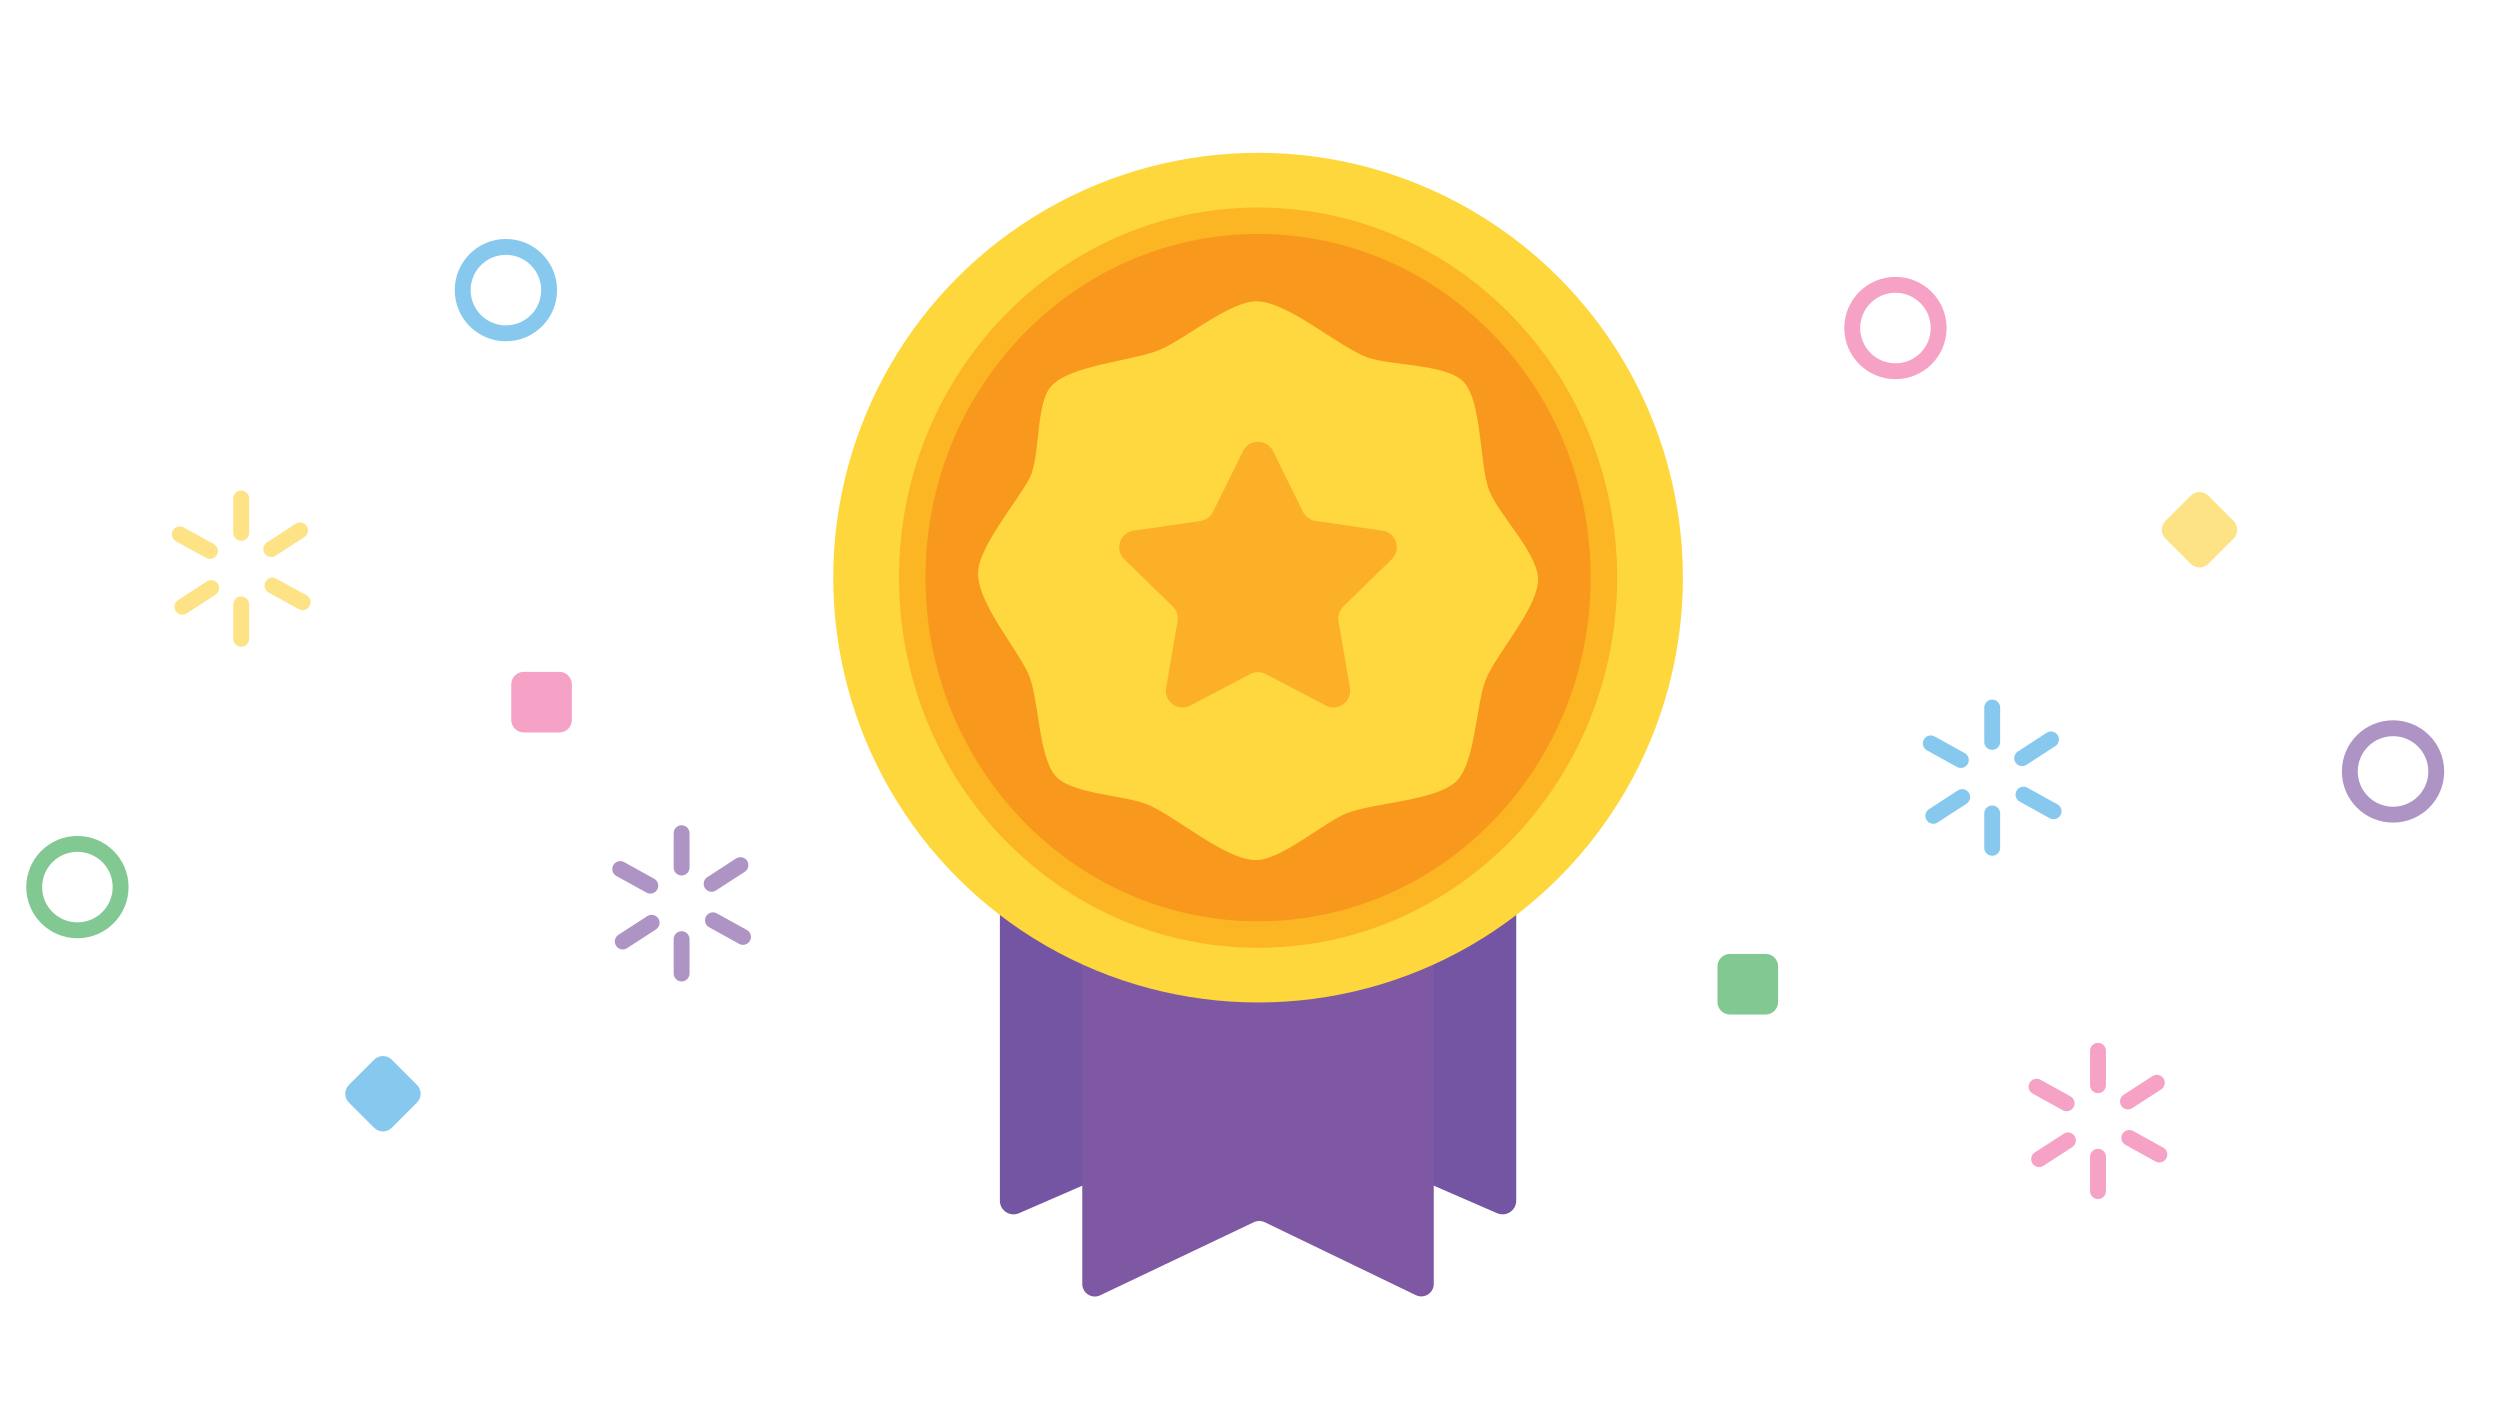 <?xml version="1.0" encoding="utf-8"?>
<!-- Generator: Adobe Illustrator 26.5.0, SVG Export Plug-In . SVG Version: 6.00 Build 0)  -->
<svg version="1.1" id="Capa_2" xmlns="http://www.w3.org/2000/svg" xmlns:xlink="http://www.w3.org/1999/xlink" x="0px" y="0px"
	 viewBox="0 0 472.13 269.49" style="enable-background:new 0 0 472.13 269.49;" xml:space="preserve">
<style type="text/css">
	.st0{fill:#7455A4;}
	.st1{fill:#7F58A4;}
	.st2{fill:#FED73C;}
	.st3{fill:#F8981D;stroke:#FCB523;stroke-width:5;stroke-miterlimit:10;}
	.st4{fill:#FFD73E;}
	.st5{fill:#FCB028;}
	.st6{fill:none;stroke:#F5A2C6;stroke-width:3;stroke-miterlimit:10;}
	.st7{fill:none;stroke:#AE93C5;stroke-width:3;stroke-miterlimit:10;}
	.st8{fill:none;stroke:#87C8EE;stroke-width:3;stroke-miterlimit:10;}
	.st9{fill:none;stroke:#81C893;stroke-width:3;stroke-miterlimit:10;}
	.st10{fill:#FDE385;}
	.st11{fill:#81C893;}
	.st12{fill:#87C8EE;}
	.st13{fill:#F5A2C6;}
	.st14{fill:none;stroke:#87C8EE;stroke-width:3;stroke-linecap:round;stroke-miterlimit:10;}
	.st15{fill:none;stroke:#F5A2C6;stroke-width:3;stroke-linecap:round;stroke-miterlimit:10;}
	.st16{fill:#87C8EE;stroke:#FDE385;stroke-width:3;stroke-linecap:round;stroke-miterlimit:10;}
	.st17{fill:none;stroke:#AE93C5;stroke-width:3;stroke-linecap:round;stroke-miterlimit:10;}
</style>
<g>
	<path class="st0" d="M282.74,229.12l-44.13-19.18c-0.65-0.28-1.4-0.28-2.05,0l-44.13,19.18c-1.7,0.74-3.6-0.51-3.6-2.36v-61.18
		h97.51v61.18C286.34,228.61,284.44,229.85,282.74,229.12z"/>
	<path class="st1" d="M267.38,244.59l-28.53-13.77c-0.65-0.31-1.4-0.31-2.05-0.01l-29.03,13.81c-1.57,0.75-3.38-0.4-3.38-2.14
		v-76.91h66.38v76.89C270.78,244.21,268.95,245.35,267.38,244.59z"/>
	<circle class="st2" cx="237.59" cy="109.09" r="80.23"/>
	<ellipse class="st3" cx="237.59" cy="109.09" rx="65.31" ry="67.4"/>
	<path class="st4" d="M184.71,108c0.23-4.93,7.48-13.36,9.74-17.74c2.04-3.96,1.08-14.07,4.09-17.36
		c3.63-3.97,15.45-4.75,20.43-6.81c4.75-1.97,13.25-9.24,18.38-9.19c5.82,0.05,15.32,8.49,20.77,10.55
		c4.44,1.68,15.24,1.21,18.38,4.77c3.42,3.86,2.88,15.53,4.72,20.34c1.78,4.65,8.92,11.56,9.23,16.53
		c0.34,5.41-7.88,14.26-9.87,19.3c-1.82,4.61-1.96,15.54-5.45,19.06c-3.81,3.84-15.74,4.11-20.77,6.13
		c-4.49,1.8-12.36,8.85-17.19,8.85c-5.79,0.01-15.23-8.39-20.6-10.55c-4.12-1.66-13.92-1.93-17.02-5.11
		c-3.58-3.66-3.23-15.13-5.45-19.74C191.68,121.94,184.45,113.63,184.71,108z"/>
	<path class="st5" d="M240.42,85.19l5.65,11.46c0.46,0.93,1.35,1.58,2.38,1.73l12.64,1.84c2.59,0.38,3.62,3.56,1.75,5.39l-9.15,8.92
		c-0.74,0.73-1.08,1.77-0.91,2.79l2.16,12.59c0.44,2.58-2.26,4.55-4.58,3.33l-11.31-5.95c-0.92-0.48-2.02-0.48-2.94,0l-11.31,5.95
		c-2.32,1.22-5.02-0.75-4.58-3.33l2.16-12.59c0.18-1.02-0.16-2.07-0.91-2.79l-9.15-8.92c-1.87-1.83-0.84-5.01,1.75-5.39l12.64-1.84
		c1.03-0.15,1.92-0.8,2.38-1.73l5.65-11.46C235.91,82.85,239.26,82.85,240.42,85.19z"/>
</g>
<circle class="st6" cx="357.96" cy="61.95" r="8.16"/>
<circle class="st7" cx="451.93" cy="145.69" r="8.16"/>
<circle class="st8" cx="95.54" cy="54.79" r="8.16"/>
<circle class="st9" cx="14.62" cy="167.53" r="8.16"/>
<path class="st10" d="M421.81,101.72l-4.75,4.75c-0.93,0.93-2.43,0.93-3.35,0l-4.75-4.75c-0.93-0.93-0.93-2.43,0-3.35l4.75-4.75
	c0.93-0.93,2.43-0.93,3.35,0l4.75,4.75C422.74,99.29,422.74,100.79,421.81,101.72z"/>
<path class="st11" d="M333.43,191.6h-6.71c-1.31,0-2.37-1.06-2.37-2.37v-6.71c0-1.31,1.06-2.37,2.37-2.37h6.71
	c1.31,0,2.37,1.06,2.37,2.37v6.71C335.8,190.53,334.74,191.6,333.43,191.6z"/>
<path class="st12" d="M78.74,208.23L74,212.98c-0.93,0.93-2.43,0.93-3.35,0l-4.75-4.75c-0.93-0.93-0.93-2.43,0-3.35l4.75-4.75
	c0.93-0.93,2.43-0.93,3.35,0l4.75,4.75C79.67,205.8,79.67,207.3,78.74,208.23z"/>
<path class="st13" d="M105.63,138.33h-6.71c-1.31,0-2.37-1.06-2.37-2.37v-6.71c0-1.31,1.06-2.37,2.37-2.37h6.71
	c1.31,0,2.37,1.06,2.37,2.37v6.71C108,137.27,106.94,138.33,105.63,138.33z"/>
<g>
	<line class="st14" x1="376.23" y1="133.62" x2="376.23" y2="140.11"/>
	<line class="st14" x1="376.23" y1="153.62" x2="376.23" y2="160.11"/>
	<line class="st14" x1="387.34" y1="139.64" x2="381.89" y2="143.18"/>
	<line class="st14" x1="370.56" y1="150.53" x2="365.11" y2="154.07"/>
	<line class="st14" x1="387.82" y1="153.21" x2="382.14" y2="150.07"/>
	<line class="st14" x1="370.31" y1="143.53" x2="364.63" y2="140.39"/>
</g>
<g>
	<line class="st15" x1="396.21" y1="198.45" x2="396.21" y2="204.94"/>
	<line class="st15" x1="396.21" y1="218.46" x2="396.21" y2="224.95"/>
	<line class="st15" x1="407.32" y1="204.48" x2="401.87" y2="208.01"/>
	<line class="st15" x1="390.54" y1="215.37" x2="385.09" y2="218.9"/>
	<line class="st15" x1="407.8" y1="218.04" x2="402.12" y2="214.9"/>
	<line class="st15" x1="390.29" y1="208.36" x2="384.61" y2="205.22"/>
</g>
<g>
	<line class="st16" x1="45.55" y1="94.14" x2="45.55" y2="100.63"/>
	<line class="st16" x1="45.55" y1="114.15" x2="45.55" y2="120.64"/>
	<line class="st16" x1="56.66" y1="100.17" x2="51.22" y2="103.7"/>
	<line class="st16" x1="39.88" y1="111.06" x2="34.44" y2="114.59"/>
	<line class="st16" x1="57.15" y1="113.73" x2="51.46" y2="110.59"/>
	<line class="st16" x1="39.64" y1="104.05" x2="33.96" y2="100.91"/>
</g>
<g>
	<line class="st17" x1="128.72" y1="157.35" x2="128.72" y2="163.84"/>
	<line class="st17" x1="128.72" y1="177.36" x2="128.72" y2="183.85"/>
	<line class="st17" x1="139.83" y1="163.38" x2="134.39" y2="166.91"/>
	<line class="st17" x1="123.06" y1="174.27" x2="117.61" y2="177.8"/>
	<line class="st17" x1="140.32" y1="176.94" x2="134.64" y2="173.8"/>
	<line class="st17" x1="122.81" y1="167.26" x2="117.13" y2="164.12"/>
</g>
</svg>
